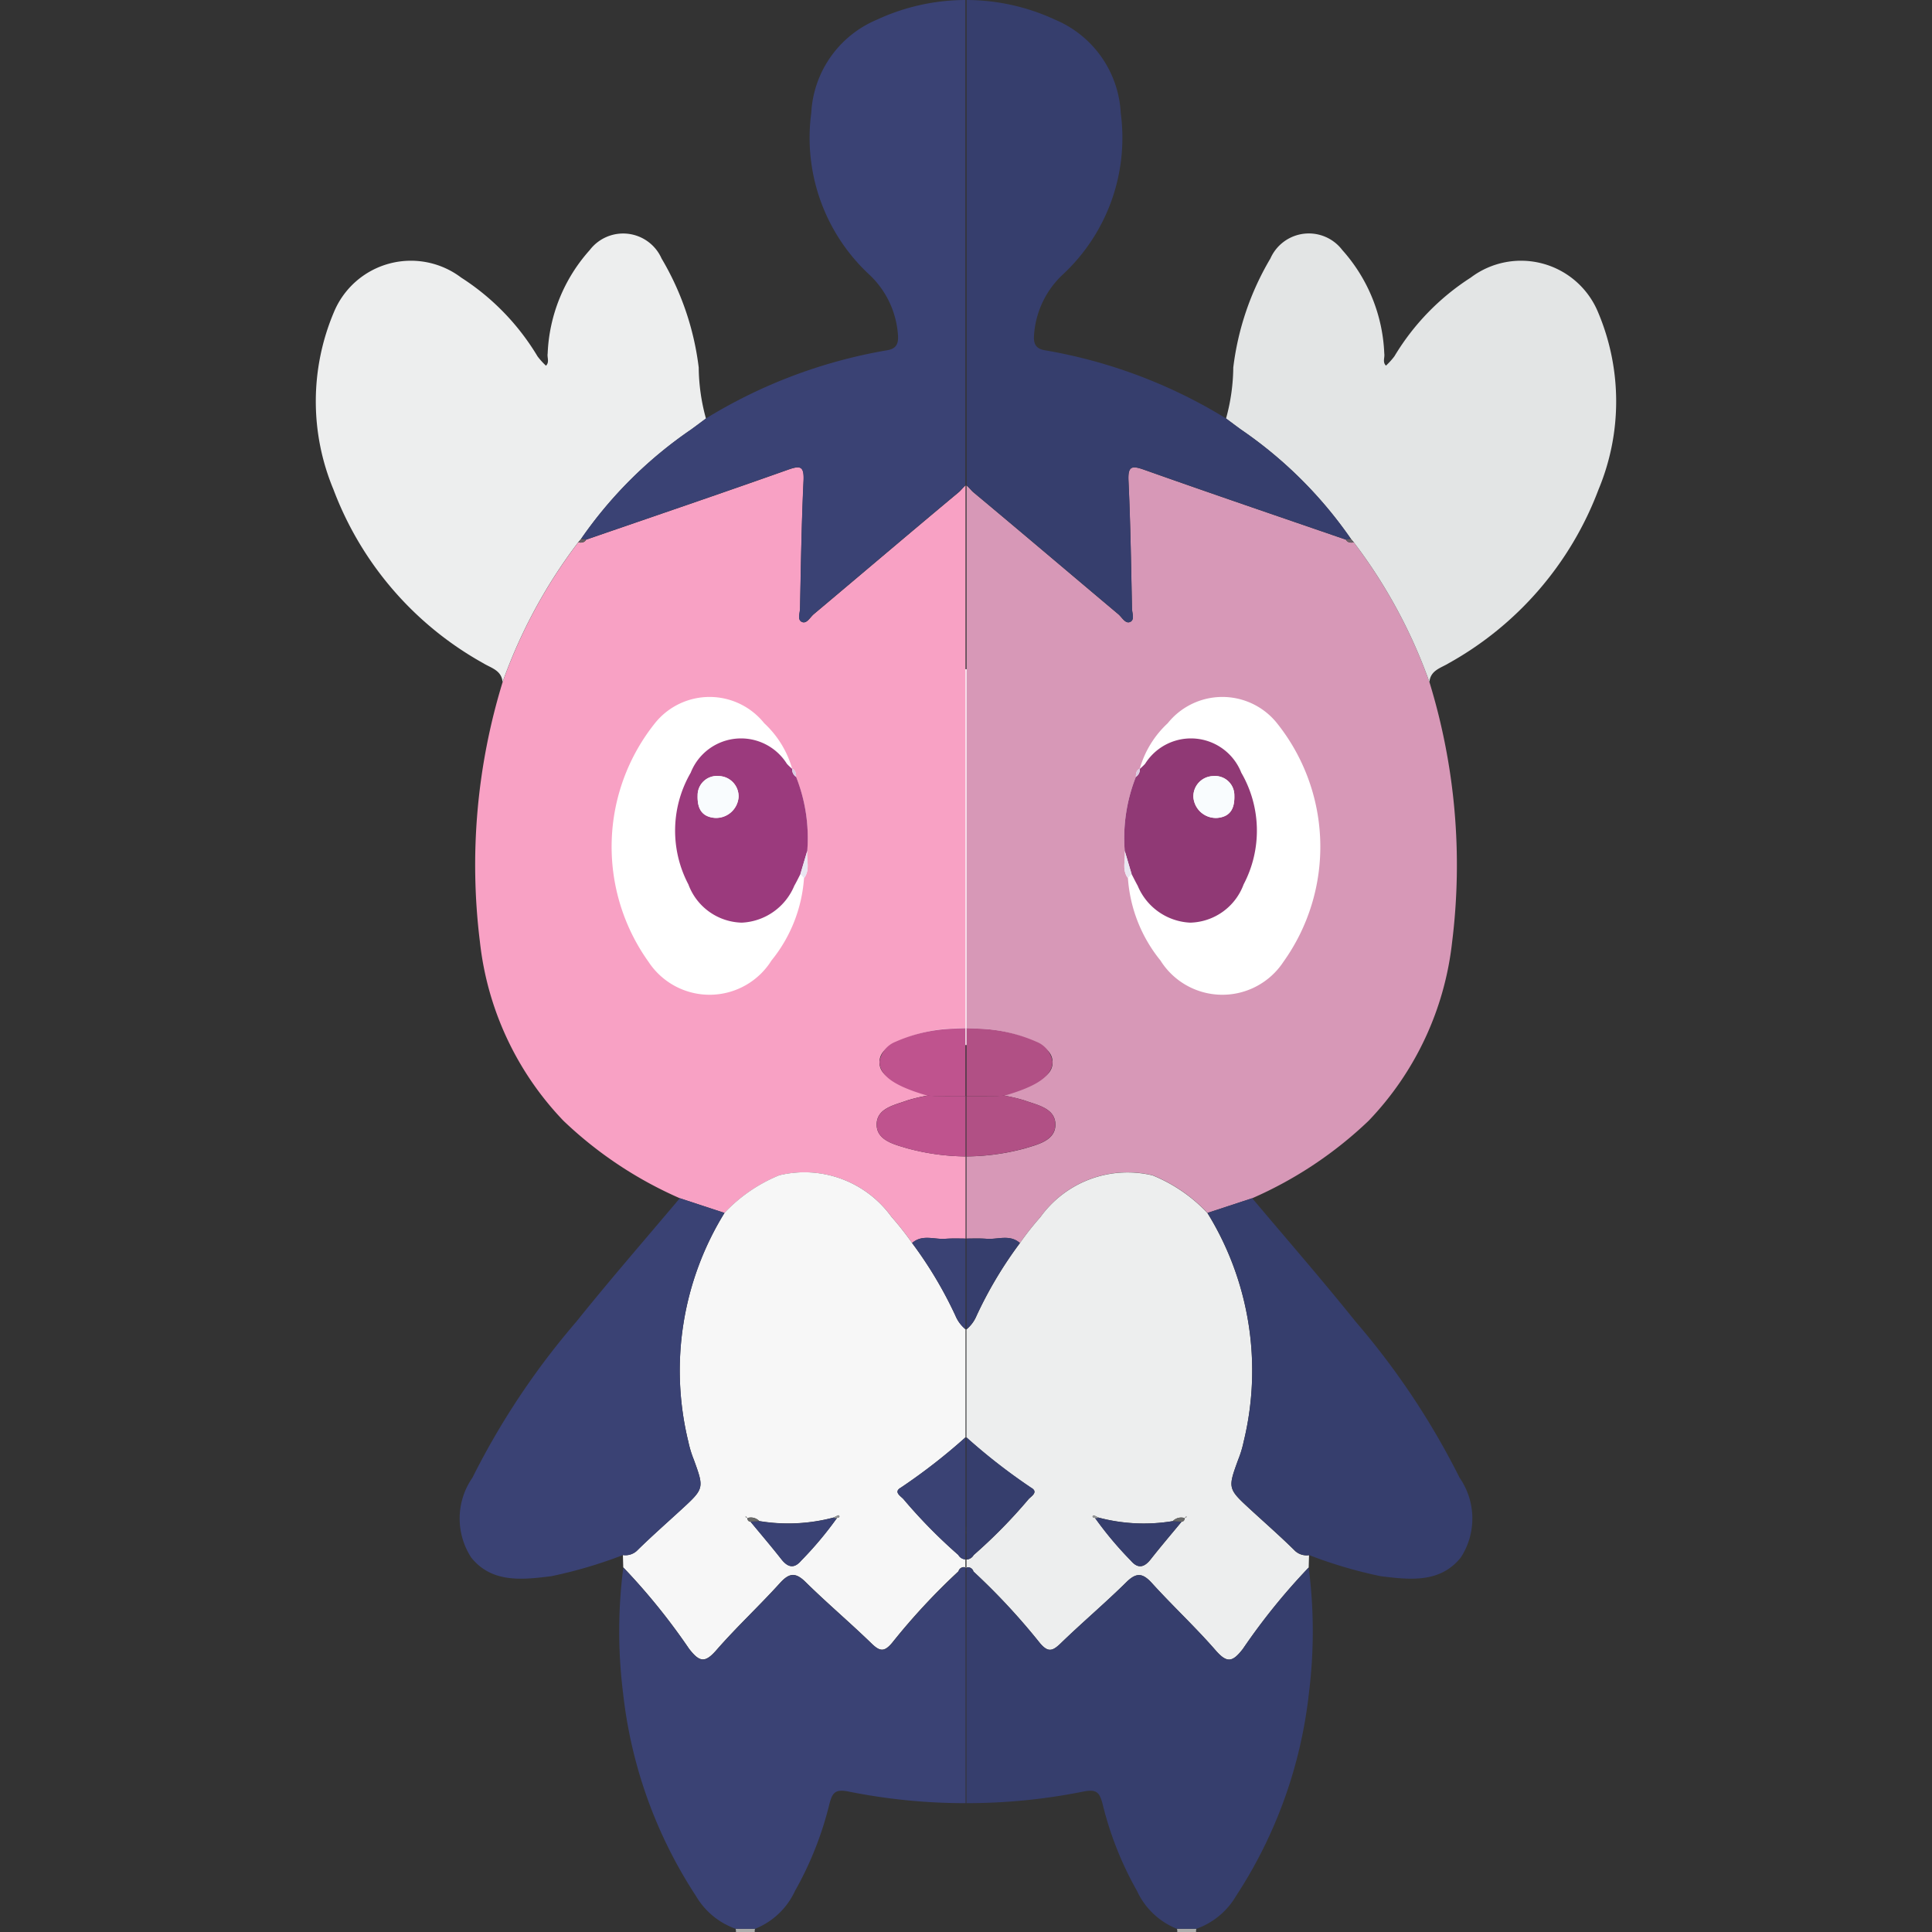 <svg xmlns="http://www.w3.org/2000/svg" viewBox="0 0 32 32"><rect x="0" y="0" width="32" height="32" fill="#333333" stroke="none"/><title>574-gothita-shiny</title><rect x="9.576" y="11.084" width="12.849" height="6.225" style="fill:#fff"/><path d="M12.506,31.946A.143.143,0,0,0,12.501,32h-.312a.145.145,0,0,0-.005-.054Z" style="fill:#a9a9a8"/><path d="M15.024,19.019c-.214-.064-.499-.131-.504-.386-.005-.279.296-.329.514-.409a2.78,2.78,0,0,1,.329-.078.177.177,0,0,0,0-.046,1.578,1.578,0,0,1-.522-.178c-.136-.075-.281-.158-.274-.339.006-.163.139-.242.266-.314a2.337,2.337,0,0,1,.979-.234c.06-.005.12-.005.18-.006V8.041c-.041.034-.076.083-.112.112-.804.67-1.601,1.348-2.402,2.021-.06.051-.114.161-.192.129-.084-.034-.035-.148-.034-.223.014-.704.024-1.409.058-2.113.012-.254-.056-.259-.268-.183-1.108.393-2.222.771-3.334,1.155-.031.053-.08.051-.131.045a8.584,8.584,0,0,0-1.252,2.314,10.321,10.321,0,0,0-.376,4.302,5.079,5.079,0,0,0,1.383,2.963,6.631,6.631,0,0,0,1.929,1.284l.74.243a2.586,2.586,0,0,1,.907-.623,1.778,1.778,0,0,1,1.858.688,4.938,4.938,0,0,1,.342.434c.167-.149.367-.056.551-.07.111-.009.222-.005.334-.004V19.154A3.808,3.808,0,0,1,15.024,19.019Zm-1.707-4.475a2.428,2.428,0,0,1-.539,1.365,1.21,1.21,0,0,1-2.035.024,3.277,3.277,0,0,1,.115-3.967,1.159,1.159,0,0,1,1.8.013,1.638,1.638,0,0,1,.464.758l-.002-.006c.06.027.064.081.065.136a2.751,2.751,0,0,1,.185,1.226C13.354,14.244,13.423,14.404,13.318,14.544Z" style="fill:#f8a1c4"/><path d="M15.873,25.755a8.559,8.559,0,0,1-.909-.925c-.045-.05-.171-.119-.042-.191a9.711,9.711,0,0,0,1.07-.832V22.017a.576.576,0,0,1-.165-.221,6.767,6.767,0,0,0-.72-1.208,4.938,4.938,0,0,0-.342-.434,1.778,1.778,0,0,0-1.858-.688,2.586,2.586,0,0,0-.907.623,4.968,4.968,0,0,0-.599,3.789,1.757,1.757,0,0,0,.09.296c.174.479.175.479-.215.837-.244.224-.493.443-.729.676a.28.28,0,0,1-.23.069l.006.204a10.524,10.524,0,0,1,1.09,1.348c.173.223.264.239.453.022.334-.383.709-.731,1.05-1.108.152-.168.256-.187.426-.02.355.35.737.672,1.094,1.019.135.131.209.144.339-.01a10.806,10.806,0,0,1,1.1-1.186.091.091,0,0,1,.115-.065v-.133A.143.143,0,0,1,15.873,25.755Zm-2.009-.614a5.923,5.923,0,0,1-.594.708c-.117.137-.221.112-.328-.023-.166-.211-.34-.415-.511-.622a.051.051,0,0,1-.048-.059l-.006 0-.005-.007a.055.055,0,0,1-.018-.007c-.004-.003-.003-.013-.004-.02l.022.026.009.003.003.003a.19.19,0,0,1,.192.05,2.924,2.924,0,0,0,1.233-.059c.029-.012.077-.043.085-.034C13.922,25.132,13.884,25.134,13.863,25.142Z" style="fill:#f7f7f7"/><polygon points="12.371 25.138 12.377 25.145 12.383 25.145 12.38 25.141 12.371 25.138" style="fill:#e8edf1"/><path d="M9.576,8.983a8.584,8.584,0,0,0-1.252,2.314c-.015-.195-.193-.234-.316-.31a5.514,5.514,0,0,1-2.485-2.88A3.789,3.789,0,0,1,5.529,5.174a1.381,1.381,0,0,1,2.11-.576A3.975,3.975,0,0,1,8.903,5.902,1.158,1.158,0,0,0,9.043,6.057c.061-.059.017-.133.028-.2A2.729,2.729,0,0,1,9.767,4.143a.696.696,0,0,1,1.191.139,4.633,4.633,0,0,1,.615,1.806,3.268,3.268,0,0,0,.12.845c-.082.061-.164.123-.247.183A7.05,7.05,0,0,0,9.625,8.926Z" style="fill:#edeeee"/><path d="M14.52.328a1.775,1.775,0,0,0-1.083,1.543,3.092,3.092,0,0,0,.951,2.668,1.513,1.513,0,0,1,.485,1.008c.012.149-.029.232-.188.256a8.431,8.431,0,0,0-2.994,1.129c-.082.061-.164.123-.247.183a7.05,7.05,0,0,0-1.82,1.81l.082.013c1.112-.383,2.226-.762,3.334-1.155.212-.075.28-.07.268.183-.033.704-.043,1.408-.058,2.113-.001.076-.05.19.034.223.078.031.132-.078.192-.129.801-.673,1.598-1.351,2.402-2.021.035-.03.071-.079.112-.112V0A3.501,3.501,0,0,0,14.52.328Z" style="fill:#3a4274"/><path d="M12,20.09a4.969,4.969,0,0,0-.599,3.789,1.757,1.757,0,0,0,.09.296c.174.479.175.479-.215.837-.244.224-.493.443-.729.676a.28.28,0,0,1-.23.069,7.564,7.564,0,0,1-1.186.35c-.48.059-.982.118-1.326-.309a1.186,1.186,0,0,1,.02-1.323,12.6,12.6,0,0,1,1.718-2.58c.557-.695,1.143-1.367,1.717-2.049Z" style="fill:#3a4274"/><path d="M13.257,14.478c-.033.064-.065.13-.101.193a.992.992,0,0,1-.869.611.968.968,0,0,1-.885-.633,1.912,1.912,0,0,1,.038-1.85.896.896,0,0,1,1.594-.147,1.19,1.19,0,0,0,.089.085l-.002-.006a.147.147,0,0,0,.065.136,2.753,2.753,0,0,1,.185,1.226Zm-1.702-1.304c-.007.223.072.35.275.371a.373.373,0,0,0,.403-.344.336.336,0,0,0-.329-.348A.319.319,0,0,0,11.555,13.175Z" style="fill:#9b3a7d"/><path d="M15.742,18.155l-.25-.002-.128-.006a2.764,2.764,0,0,0-.329.078c-.218.079-.519.13-.514.409.005.255.29.321.504.386a3.808,3.808,0,0,0,.968.134V18.155Z" style="fill:#bf538e"/><path d="M15.658,20.518c-.184.014-.384-.078-.551.07a6.767,6.767,0,0,1,.72,1.208.576.576,0,0,0,.165.221V20.515C15.88,20.514,15.769,20.51,15.658,20.518Z" style="fill:#3a4274"/><path d="M13.257,14.478l.114-.385c-.017.15.052.311-.053.451Z" style="fill:#e9e6f1"/><path d="M13.186,12.867a.147.147,0,0,1-.065-.136C13.181,12.758,13.185,12.812,13.186,12.867Z" style="fill:#dacbe1"/><path d="M9.625,8.926l.082.013c-.031.053-.08.051-.131.045Z" style="fill:#665d64"/><path d="M12.575,25.195a2.924,2.924,0,0,0,1.233-.059l.027.011.029-.005a5.922,5.922,0,0,1-.594.708c-.117.138-.222.112-.328-.023-.165-.211-.34-.415-.511-.622Z" style="fill:#3a4274"/><path d="M12.575,25.195l-.144.009a.051.051,0,0,1-.051-.063l-.003.003A.193.193,0,0,1,12.575,25.195Z" style="fill:#686868"/><path d="M13.863,25.142l-.029.005-.027-.011c.029-.012.077-.043.085-.034C13.922,25.132,13.884,25.134,13.863,25.142Z" style="fill:#969899"/><path d="M15.992,25.964v.009l.018-.009C16.003,25.962,15.999,25.965,15.992,25.964Z" style="fill:#bec2c4"/><path d="M12.38,25.141a.094.094,0,0,1-.027-.01c-.004-.003-.003-.013-.004-.02l.027.033Z" style="fill:#a9acae"/><path d="M15.877,26.029A10.806,10.806,0,0,0,14.776,27.214c-.13.153-.204.14-.339.01-.358-.347-.739-.669-1.094-1.019-.17-.168-.274-.148-.426.02-.342.377-.716.724-1.05,1.108-.189.217-.28.201-.453-.022a10.524,10.524,0,0,0-1.09-1.348,8.255,8.255,0,0,0-.004,2.08,7.661,7.661,0,0,0,1.207,3.36,1.242,1.242,0,0,0,.658.544l.322-0a1.23,1.23,0,0,0,.661-.628,5.633,5.633,0,0,0,.57-1.441c.048-.179.091-.248.309-.206a9.767,9.767,0,0,0,1.946.194V25.964A.091.091,0,0,0,15.877,26.029Z" style="fill:#3a4274"/><path d="M11.555,13.175a.319.319,0,0,1,.349-.32.336.336,0,0,1,.329.348.373.373,0,0,1-.403.344C11.627,13.525,11.548,13.397,11.555,13.175Z" style="fill:#f9fcfe"/><path d="M15.812,17.037a2.56,2.56,0,0,0-.979.218.427.427,0,0,0-.266.33c.005.249.282.413.796.563l.128.006.25.002.25 0V17.03C15.932,17.032,15.872,17.032,15.812,17.037Z" style="fill:#bf538e"/><path d="M14.922,24.639c-.129.073-.003.141.042.191a8.559,8.559,0,0,0,.909.925.143.143,0,0,0,.119.075v-2.024A9.711,9.711,0,0,1,14.922,24.639Z" style="fill:#3a4274"/><path d="M15.992,25.267v.145l.006-.024A.339.339,0,0,1,15.992,25.267Z" style="fill:#41403e"/><path d="M19.494,31.946A.143.143,0,0,1,19.499,32h.312a.145.145,0,0,1,.005-.054Z" style="fill:#a9a9a8"/><path d="M16.008,19.154V20.515c.112-.001.223-.005.334.004.184.014.384-.078.551.07a4.938,4.938,0,0,1,.342-.434,1.778,1.778,0,0,1,1.858-.688,2.586,2.586,0,0,1,.907.623l.74-.243a6.631,6.631,0,0,0,1.929-1.284,5.079,5.079,0,0,0,1.383-2.963,10.321,10.321,0,0,0-.376-4.302,8.584,8.584,0,0,0-1.252-2.314c-.051.006-.101.008-.131-.045-1.112-.383-2.226-.762-3.334-1.155-.212-.075-.28-.07-.268.183.033.704.043,1.408.058,2.113.001.076.05.19-.034.223-.078.031-.132-.078-.192-.129-.801-.673-1.598-1.351-2.402-2.021-.035-.03-.071-.079-.112-.112v8.99c.06.001.12.001.18.006a2.337,2.337,0,0,1,.979.234c.127.071.26.15.266.314.006.181-.138.264-.274.339a1.578,1.578,0,0,1-.522.178.177.177,0,0,0,0.0.046,2.78,2.78,0,0,1,.329.078c.218.079.519.13.514.409-.005.255-.29.321-.504.386A3.808,3.808,0,0,1,16.008,19.154Zm2.621-5.061a2.751,2.751,0,0,1,.185-1.226c.001-.055.005-.109.065-.136l-.002.006a1.638,1.638,0,0,1,.464-.758,1.159,1.159,0,0,1,1.8-.013,3.277,3.277,0,0,1,.115,3.967,1.21,1.21,0,0,1-2.035-.024,2.428,2.428,0,0,1-.539-1.365C18.577,14.404,18.646,14.244,18.629,14.093Z" style="fill:#d798b7"/><path d="M16.008,25.831v.133a.091.091,0,0,1,.115.065A10.806,10.806,0,0,1,17.224,27.214c.13.153.204.14.339.01.358-.347.739-.669,1.094-1.019.17-.168.274-.148.426.02.342.377.716.724,1.05,1.108.189.217.28.201.453-.022a10.524,10.524,0,0,1,1.09-1.348l.006-.204a.28.28,0,0,1-.23-.069c-.235-.233-.485-.452-.729-.676-.39-.358-.389-.358-.215-.837a1.757,1.757,0,0,0,.09-.296,4.968,4.968,0,0,0-.599-3.789,2.586,2.586,0,0,0-.907-.623,1.778,1.778,0,0,0-1.858.688,4.938,4.938,0,0,0-.342.434,6.767,6.767,0,0,0-.72,1.208.576.576,0,0,1-.165.221v1.79a9.711,9.711,0,0,0,1.07.832c.129.073.003.141-.042.191a8.559,8.559,0,0,1-.909.925A.143.143,0,0,1,16.008,25.831Zm2.1-.73c.008-.008.055.022.085.034a2.924,2.924,0,0,0,1.233.059.19.19,0,0,1,.192-.05l.003-.003.009-.003.022-.026c-.001.007-0.0.017-.004.02a.055.055,0,0,1-.018.007l-.005.007-.006-0a.051.051,0,0,1-.048.059c-.171.207-.345.411-.511.622-.106.135-.211.161-.328.023a5.923,5.923,0,0,1-.594-.708C18.116,25.134,18.078,25.132,18.108,25.101Z" style="fill:#edeeee"/><polygon points="19.629 25.138 19.623 25.145 19.617 25.145 19.62 25.141 19.629 25.138" style="fill:#e8edf1"/><path d="M22.424,8.983a8.584,8.584,0,0,1,1.252,2.314c.015-.195.193-.234.316-.31a5.514,5.514,0,0,0,2.485-2.88,3.789,3.789,0,0,0-.007-2.933,1.381,1.381,0,0,0-2.11-.576,3.975,3.975,0,0,0-1.264,1.303,1.158,1.158,0,0,1-.14.155c-.061-.059-.017-.133-.028-.2a2.729,2.729,0,0,0-.695-1.714.696.696,0,0,0-1.191.139,4.633,4.633,0,0,0-.615,1.806,3.268,3.268,0,0,1-.12.845c.082.061.164.123.247.183a7.05,7.05,0,0,1,1.82,1.81Z" style="fill:#e3e5e5"/><path d="M17.48.328a1.775,1.775,0,0,1,1.083,1.543,3.092,3.092,0,0,1-.951,2.668,1.513,1.513,0,0,0-.485,1.008c-.012.149.029.232.188.256a8.431,8.431,0,0,1,2.994,1.129c.082.061.164.123.247.183a7.05,7.05,0,0,1,1.82,1.81l-.082.013c-1.112-.383-2.226-.762-3.334-1.155-.212-.075-.28-.07-.268.183.033.704.043,1.408.058,2.113.001.076.05.19-.034.223-.078.031-.132-.078-.192-.129-.801-.673-1.598-1.351-2.402-2.021-.035-.03-.071-.079-.112-.112V0A3.501,3.501,0,0,1,17.48.328Z" style="fill:#363e6d"/><path d="M20,20.09a4.969,4.969,0,0,1,.599,3.789,1.757,1.757,0,0,1-.09.296c-.174.479-.175.479.215.837.244.224.493.443.729.676a.28.28,0,0,0,.23.069,7.564,7.564,0,0,0,1.186.35c.48.059.982.118,1.326-.309a1.186,1.186,0,0,0-.02-1.323,12.6,12.6,0,0,0-1.718-2.58c-.557-.695-1.143-1.367-1.717-2.049Z" style="fill:#363e6d"/><path d="M18.629,14.093a2.753,2.753,0,0,1,.185-1.226.147.147,0,0,0,.065-.136l-.002.006a1.19,1.19,0,0,0,.089-.085.896.896,0,0,1,1.594.147,1.912,1.912,0,0,1,.038,1.85.968.968,0,0,1-.885.633.992.992,0,0,1-.869-.611c-.035-.063-.067-.128-.101-.193Zm1.466-1.239a.336.336,0,0,0-.329.348.373.373,0,0,0,.403.344c.203-.021.282-.148.275-.371A.319.319,0,0,0,20.095,12.854Z" style="fill:#903975"/><path d="M16.258,18.155l.25-.002.128-.006a2.764,2.764,0,0,1,.329.078c.218.079.519.13.514.409-.005.255-.29.321-.504.386a3.808,3.808,0,0,1-.968.134V18.155Z" style="fill:#b15085"/><path d="M16.342,20.518c.184.014.384-.078.551.07a6.767,6.767,0,0,0-.72,1.208.576.576,0,0,1-.165.221V20.515C16.12,20.514,16.231,20.51,16.342,20.518Z" style="fill:#363e6d"/><path d="M18.743,14.478l-.114-.385c.017.15-.052.311.053.451Z" style="fill:#e9e6f1"/><path d="M18.814,12.867a.147.147,0,0,0,.065-.136C18.819,12.758,18.815,12.812,18.814,12.867Z" style="fill:#dacbe1"/><path d="M22.375,8.926l-.082.013c.031.053.08.051.131.045Z" style="fill:#665d64"/><path d="M19.425,25.195a2.924,2.924,0,0,1-1.233-.059l-.027.011-.029-.005a5.922,5.922,0,0,0,.594.708c.117.138.222.112.328-.023.165-.211.34-.415.511-.622Z" style="fill:#363e6d"/><path d="M19.425,25.195l.144.009a.051.051,0,0,0,.051-.063l.003.003A.193.193,0,0,0,19.425,25.195Z" style="fill:#686868"/><path d="M18.137,25.142l.029.005.027-.011c-.029-.012-.077-.043-.085-.034C18.078,25.132,18.116,25.134,18.137,25.142Z" style="fill:#969899"/><path d="M16.008,25.964v.009l-.018-.009C15.997,25.962,16.001,25.965,16.008,25.964Z" style="fill:#bec2c4"/><path d="M19.62,25.141a.094.094,0,0,0,.027-.01c.004-.003.003-.013.004-.02l-.027.033Z" style="fill:#a9acae"/><path d="M16.123,26.029A10.806,10.806,0,0,1,17.224,27.214c.13.153.204.14.339.01.358-.347.739-.669,1.094-1.019.17-.168.274-.148.426.02.342.377.716.724,1.05,1.108.189.217.28.201.453-.022a10.524,10.524,0,0,1,1.09-1.348,8.255,8.255,0,0,1,.004,2.08,7.661,7.661,0,0,1-1.207,3.36,1.242,1.242,0,0,1-.658.544l-.322-0a1.23,1.23,0,0,1-.661-.628,5.633,5.633,0,0,1-.57-1.441c-.048-.179-.091-.248-.309-.206a9.767,9.767,0,0,1-1.946.194V25.964A.091.091,0,0,1,16.123,26.029Z" style="fill:#363e6d"/><path d="M20.445,13.175a.319.319,0,0,0-.349-.32.336.336,0,0,0-.329.348.373.373,0,0,0,.403.344C20.373,13.525,20.452,13.397,20.445,13.175Z" style="fill:#f9fcfe"/><path d="M16.188,17.037a2.56,2.56,0,0,1,.979.218.427.427,0,0,1,.266.33c-.005.249-.282.413-.796.563l-.128.006L16.258,18.155l-.25 0V17.03C16.068,17.032,16.128,17.032,16.188,17.037Z" style="fill:#b15085"/><path d="M17.078,24.639c.129.073.003.141-.042.191a8.559,8.559,0,0,1-.909.925.143.143,0,0,1-.119.075v-2.024A9.711,9.711,0,0,0,17.078,24.639Z" style="fill:#363e6d"/><path d="M16.008,25.267v.145l-.006-.024A.339.339,0,0,0,16.008,25.267Z" style="fill:#41403e"/></svg>